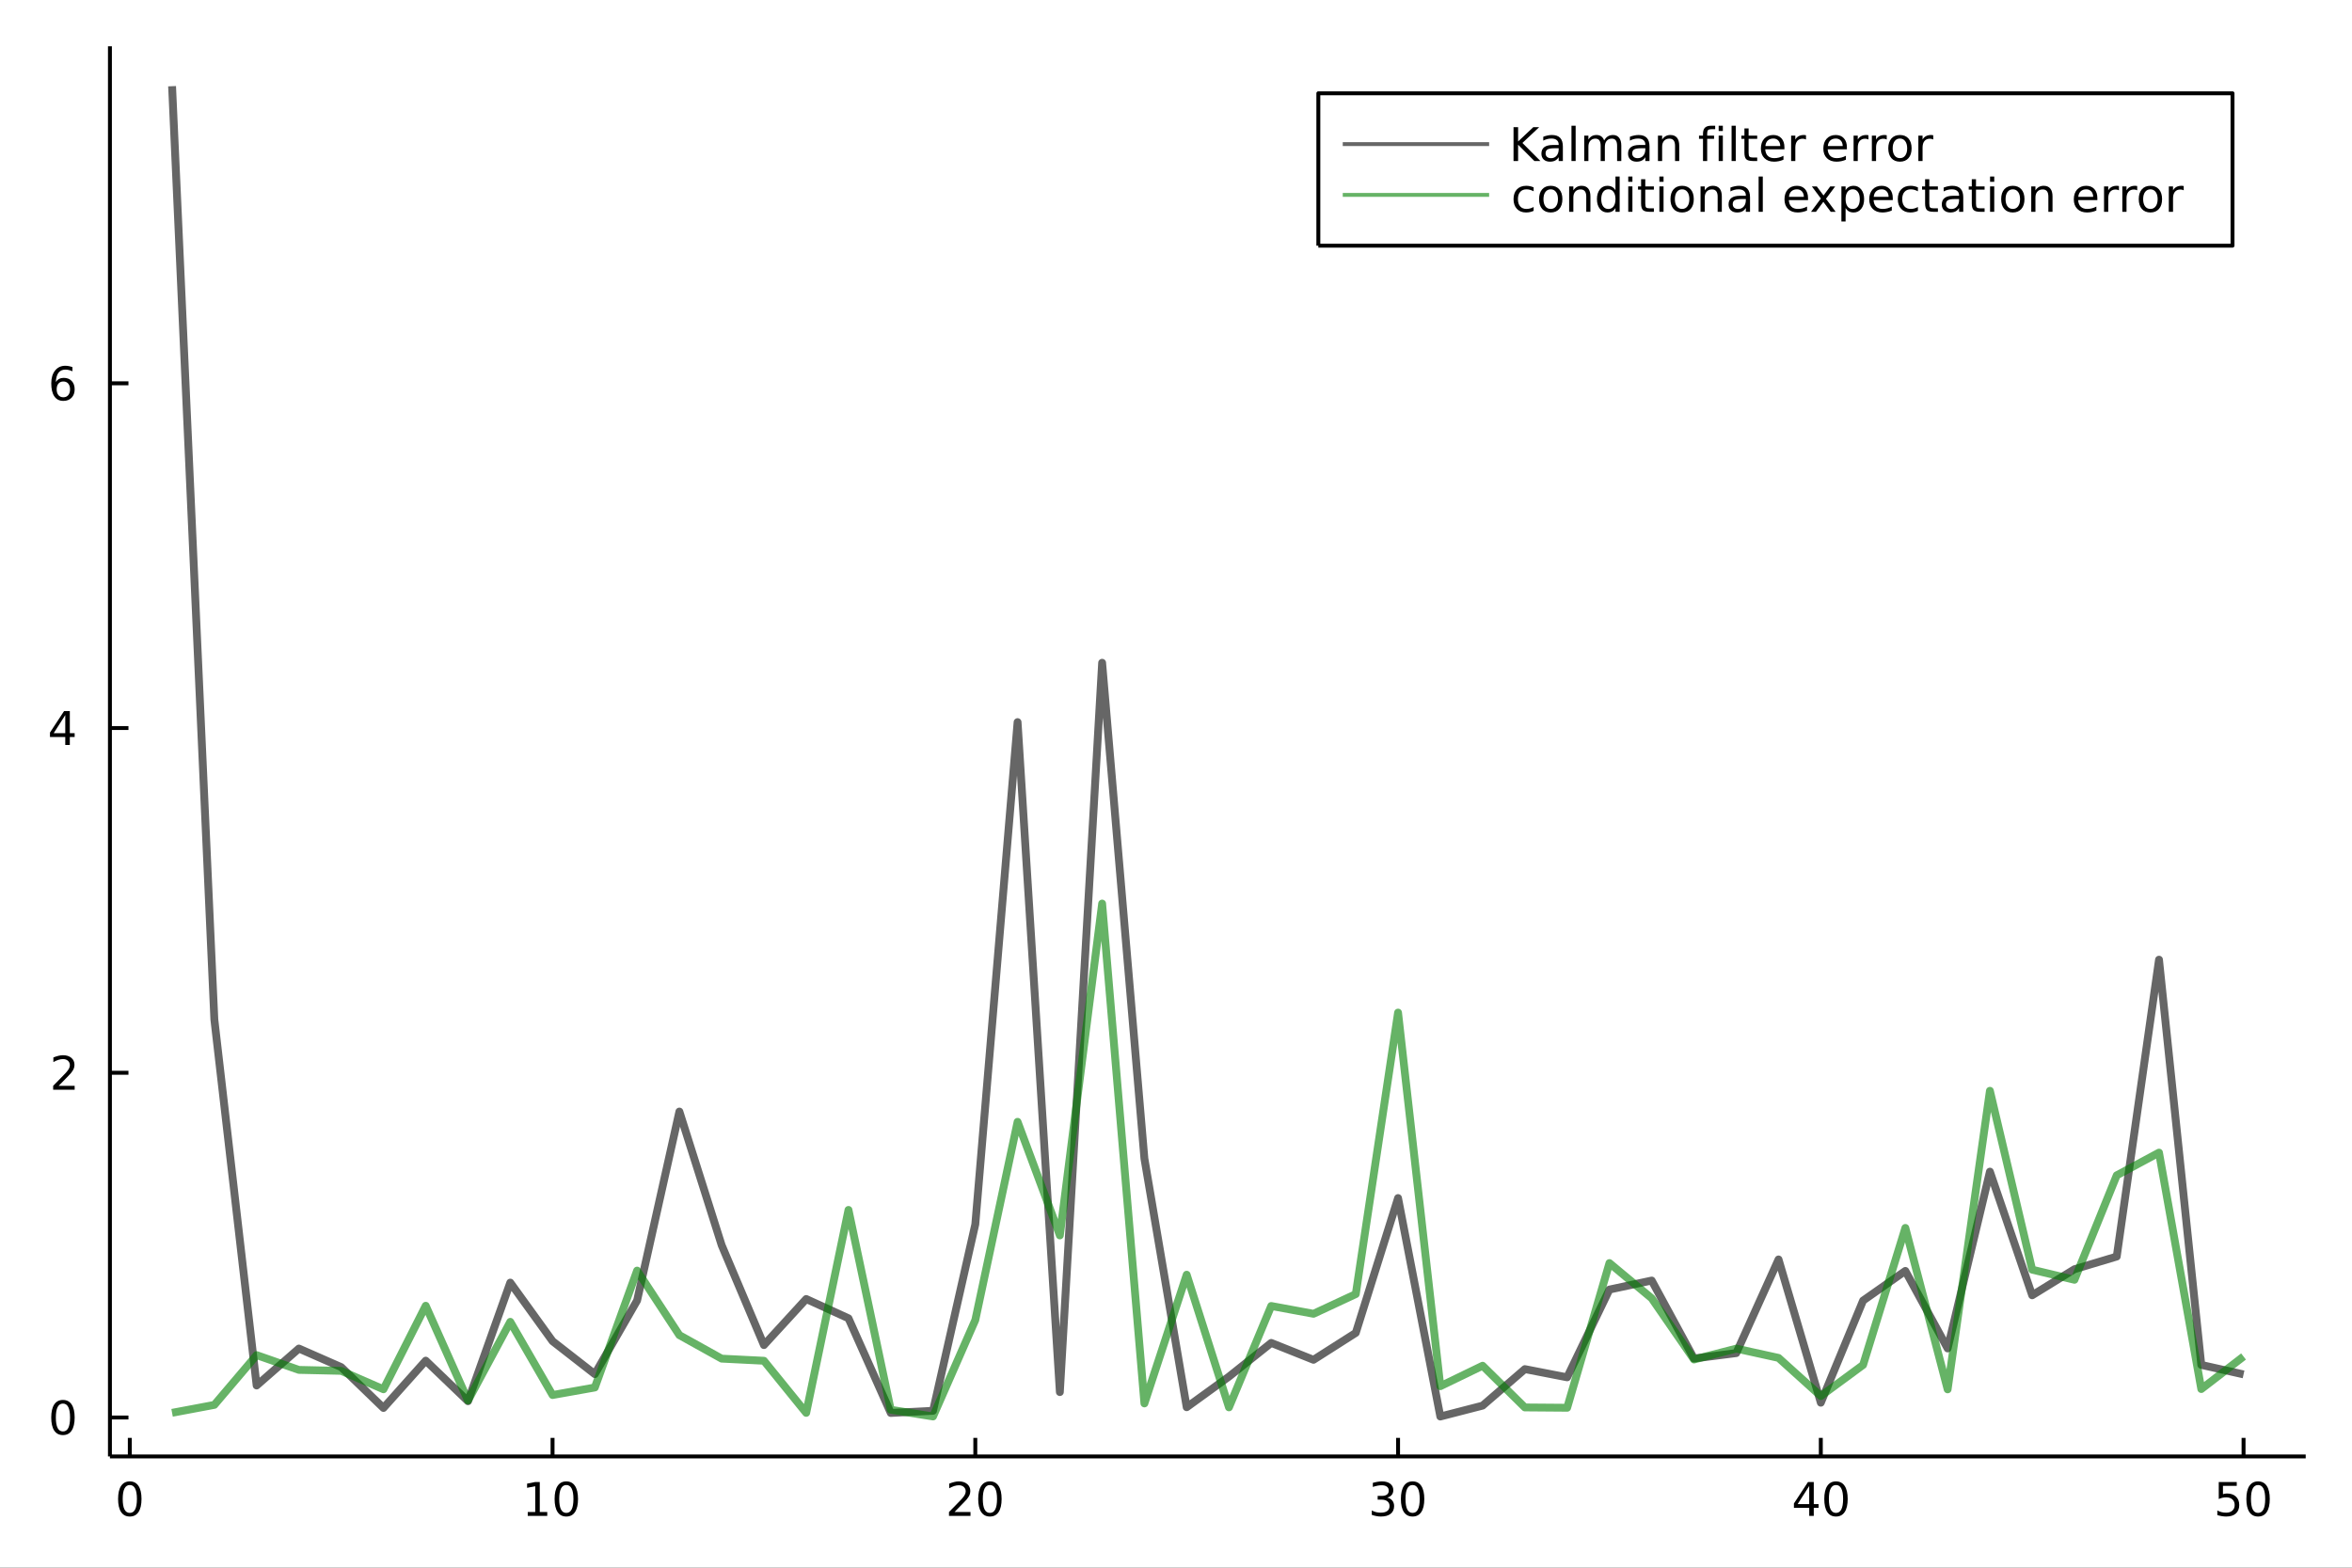<?xml version="1.0" encoding="utf-8"?>
<svg xmlns="http://www.w3.org/2000/svg" xmlns:xlink="http://www.w3.org/1999/xlink" width="600" height="400" viewBox="0 0 2400 1600">
<rect x="0" y="0" width="2400" height="1600" fill="#333333" stroke="none"/>
<defs>
  <clipPath id="clip400">
    <rect x="0" y="0" width="2400" height="1600"/>
  </clipPath>
</defs>
<path clip-path="url(#clip400)" d="
M0 1600 L2400 1600 L2400 0 L0 0  Z
  " fill="#ffffff" fill-rule="evenodd" fill-opacity="1"/>
<defs>
  <clipPath id="clip401">
    <rect x="480" y="0" width="1681" height="1600"/>
  </clipPath>
</defs>
<path clip-path="url(#clip400)" d="
M112.177 1486.45 L2352.76 1486.45 L2352.76 47.244 L112.177 47.244  Z
  " fill="#ffffff" fill-rule="evenodd" fill-opacity="1"/>
<defs>
  <clipPath id="clip402">
    <rect x="112" y="47" width="2242" height="1440"/>
  </clipPath>
</defs>
<polyline clip-path="url(#clip400)" style="stroke:#000000; stroke-linecap:butt; stroke-linejoin:round; stroke-width:4; stroke-opacity:1; fill:none" points="
  112.177,1486.45 2352.76,1486.45 
  "/>
<polyline clip-path="url(#clip400)" style="stroke:#000000; stroke-linecap:butt; stroke-linejoin:round; stroke-width:4; stroke-opacity:1; fill:none" points="
  132.452,1486.45 132.452,1467.55 
  "/>
<polyline clip-path="url(#clip400)" style="stroke:#000000; stroke-linecap:butt; stroke-linejoin:round; stroke-width:4; stroke-opacity:1; fill:none" points="
  563.83,1486.45 563.83,1467.55 
  "/>
<polyline clip-path="url(#clip400)" style="stroke:#000000; stroke-linecap:butt; stroke-linejoin:round; stroke-width:4; stroke-opacity:1; fill:none" points="
  995.208,1486.45 995.208,1467.55 
  "/>
<polyline clip-path="url(#clip400)" style="stroke:#000000; stroke-linecap:butt; stroke-linejoin:round; stroke-width:4; stroke-opacity:1; fill:none" points="
  1426.59,1486.45 1426.59,1467.55 
  "/>
<polyline clip-path="url(#clip400)" style="stroke:#000000; stroke-linecap:butt; stroke-linejoin:round; stroke-width:4; stroke-opacity:1; fill:none" points="
  1857.97,1486.45 1857.97,1467.55 
  "/>
<polyline clip-path="url(#clip400)" style="stroke:#000000; stroke-linecap:butt; stroke-linejoin:round; stroke-width:4; stroke-opacity:1; fill:none" points="
  2289.34,1486.45 2289.34,1467.55 
  "/>
<path clip-path="url(#clip400)" d="M132.452 1515.64 Q128.841 1515.64 127.012 1519.2 Q125.207 1522.75 125.207 1529.87 Q125.207 1536.98 127.012 1540.55 Q128.841 1544.09 132.452 1544.09 Q136.086 1544.09 137.892 1540.55 Q139.72 1536.98 139.72 1529.87 Q139.72 1522.75 137.892 1519.2 Q136.086 1515.64 132.452 1515.64 M132.452 1511.93 Q138.262 1511.93 141.318 1516.54 Q144.396 1521.12 144.396 1529.87 Q144.396 1538.6 141.318 1543.21 Q138.262 1547.79 132.452 1547.79 Q126.642 1547.79 123.563 1543.21 Q120.508 1538.6 120.508 1529.87 Q120.508 1521.12 123.563 1516.54 Q126.642 1511.93 132.452 1511.93 Z" fill="#000000" fill-rule="evenodd" fill-opacity="1" /><path clip-path="url(#clip400)" d="M538.518 1543.18 L546.157 1543.18 L546.157 1516.82 L537.847 1518.49 L537.847 1514.23 L546.11 1512.56 L550.786 1512.56 L550.786 1543.18 L558.425 1543.18 L558.425 1547.12 L538.518 1547.12 L538.518 1543.18 Z" fill="#000000" fill-rule="evenodd" fill-opacity="1" /><path clip-path="url(#clip400)" d="M577.87 1515.64 Q574.258 1515.64 572.43 1519.2 Q570.624 1522.75 570.624 1529.87 Q570.624 1536.98 572.43 1540.55 Q574.258 1544.09 577.87 1544.09 Q581.504 1544.09 583.309 1540.55 Q585.138 1536.98 585.138 1529.87 Q585.138 1522.75 583.309 1519.2 Q581.504 1515.64 577.87 1515.64 M577.87 1511.93 Q583.68 1511.93 586.735 1516.54 Q589.814 1521.12 589.814 1529.87 Q589.814 1538.6 586.735 1543.21 Q583.68 1547.79 577.87 1547.79 Q572.059 1547.79 568.981 1543.21 Q565.925 1538.6 565.925 1529.87 Q565.925 1521.12 568.981 1516.54 Q572.059 1511.93 577.87 1511.93 Z" fill="#000000" fill-rule="evenodd" fill-opacity="1" /><path clip-path="url(#clip400)" d="M973.982 1543.18 L990.301 1543.18 L990.301 1547.12 L968.357 1547.12 L968.357 1543.18 Q971.019 1540.43 975.602 1535.8 Q980.209 1531.15 981.389 1529.81 Q983.634 1527.28 984.514 1525.55 Q985.417 1523.79 985.417 1522.1 Q985.417 1519.34 983.472 1517.61 Q981.551 1515.87 978.449 1515.87 Q976.25 1515.87 973.797 1516.63 Q971.366 1517.4 968.588 1518.95 L968.588 1514.23 Q971.412 1513.09 973.866 1512.51 Q976.32 1511.93 978.357 1511.93 Q983.727 1511.93 986.922 1514.62 Q990.116 1517.31 990.116 1521.8 Q990.116 1523.93 989.306 1525.85 Q988.519 1527.74 986.412 1530.34 Q985.834 1531.01 982.732 1534.23 Q979.63 1537.42 973.982 1543.18 Z" fill="#000000" fill-rule="evenodd" fill-opacity="1" /><path clip-path="url(#clip400)" d="M1010.12 1515.64 Q1006.5 1515.64 1004.68 1519.2 Q1002.87 1522.75 1002.87 1529.87 Q1002.87 1536.98 1004.68 1540.55 Q1006.5 1544.09 1010.12 1544.09 Q1013.75 1544.09 1015.56 1540.55 Q1017.38 1536.98 1017.38 1529.87 Q1017.38 1522.75 1015.56 1519.2 Q1013.75 1515.64 1010.12 1515.64 M1010.12 1511.93 Q1015.93 1511.93 1018.98 1516.54 Q1022.06 1521.12 1022.06 1529.87 Q1022.06 1538.6 1018.98 1543.21 Q1015.93 1547.79 1010.12 1547.79 Q1004.31 1547.79 1001.23 1543.21 Q998.171 1538.6 998.171 1529.87 Q998.171 1521.12 1001.23 1516.54 Q1004.31 1511.93 1010.12 1511.93 Z" fill="#000000" fill-rule="evenodd" fill-opacity="1" /><path clip-path="url(#clip400)" d="M1415.43 1528.49 Q1418.79 1529.2 1420.66 1531.47 Q1422.56 1533.74 1422.56 1537.07 Q1422.56 1542.19 1419.04 1544.99 Q1415.52 1547.79 1409.04 1547.79 Q1406.86 1547.79 1404.55 1547.35 Q1402.26 1546.93 1399.8 1546.08 L1399.8 1541.56 Q1401.75 1542.7 1404.06 1543.28 Q1406.38 1543.86 1408.9 1543.86 Q1413.3 1543.86 1415.59 1542.12 Q1417.91 1540.38 1417.91 1537.07 Q1417.91 1534.02 1415.75 1532.31 Q1413.62 1530.57 1409.8 1530.57 L1405.78 1530.57 L1405.78 1526.73 L1409.99 1526.73 Q1413.44 1526.73 1415.27 1525.36 Q1417.1 1523.97 1417.1 1521.38 Q1417.1 1518.72 1415.2 1517.31 Q1413.32 1515.87 1409.8 1515.87 Q1407.88 1515.87 1405.68 1516.29 Q1403.49 1516.7 1400.85 1517.58 L1400.85 1513.42 Q1403.51 1512.68 1405.82 1512.31 Q1408.16 1511.93 1410.22 1511.93 Q1415.55 1511.93 1418.65 1514.37 Q1421.75 1516.77 1421.75 1520.89 Q1421.75 1523.76 1420.11 1525.75 Q1418.46 1527.72 1415.43 1528.49 Z" fill="#000000" fill-rule="evenodd" fill-opacity="1" /><path clip-path="url(#clip400)" d="M1441.42 1515.64 Q1437.81 1515.64 1435.98 1519.2 Q1434.18 1522.75 1434.18 1529.87 Q1434.18 1536.98 1435.98 1540.55 Q1437.81 1544.09 1441.42 1544.09 Q1445.06 1544.09 1446.86 1540.55 Q1448.69 1536.98 1448.69 1529.87 Q1448.69 1522.75 1446.86 1519.2 Q1445.06 1515.64 1441.42 1515.64 M1441.42 1511.93 Q1447.23 1511.93 1450.29 1516.54 Q1453.37 1521.12 1453.37 1529.87 Q1453.37 1538.6 1450.29 1543.21 Q1447.23 1547.79 1441.42 1547.79 Q1435.61 1547.79 1432.54 1543.21 Q1429.48 1538.6 1429.48 1529.87 Q1429.48 1521.12 1432.54 1516.54 Q1435.61 1511.93 1441.42 1511.93 Z" fill="#000000" fill-rule="evenodd" fill-opacity="1" /><path clip-path="url(#clip400)" d="M1846.14 1516.63 L1834.33 1535.08 L1846.14 1535.08 L1846.14 1516.63 M1844.91 1512.56 L1850.79 1512.56 L1850.79 1535.08 L1855.72 1535.08 L1855.72 1538.97 L1850.79 1538.97 L1850.79 1547.12 L1846.14 1547.12 L1846.14 1538.97 L1830.53 1538.97 L1830.53 1534.46 L1844.91 1512.56 Z" fill="#000000" fill-rule="evenodd" fill-opacity="1" /><path clip-path="url(#clip400)" d="M1873.45 1515.64 Q1869.84 1515.64 1868.01 1519.2 Q1866.21 1522.75 1866.21 1529.87 Q1866.21 1536.98 1868.01 1540.55 Q1869.84 1544.09 1873.45 1544.09 Q1877.09 1544.09 1878.89 1540.55 Q1880.72 1536.98 1880.72 1529.87 Q1880.72 1522.75 1878.89 1519.2 Q1877.09 1515.64 1873.45 1515.64 M1873.45 1511.93 Q1879.26 1511.93 1882.32 1516.54 Q1885.4 1521.12 1885.4 1529.87 Q1885.4 1538.6 1882.32 1543.21 Q1879.26 1547.79 1873.45 1547.79 Q1867.64 1547.79 1864.56 1543.21 Q1861.51 1538.6 1861.51 1529.87 Q1861.51 1521.12 1864.56 1516.54 Q1867.64 1511.93 1873.45 1511.93 Z" fill="#000000" fill-rule="evenodd" fill-opacity="1" /><path clip-path="url(#clip400)" d="M2264.04 1512.56 L2282.4 1512.56 L2282.4 1516.5 L2268.32 1516.5 L2268.32 1524.97 Q2269.34 1524.62 2270.36 1524.46 Q2271.38 1524.27 2272.4 1524.27 Q2278.19 1524.27 2281.57 1527.44 Q2284.95 1530.62 2284.95 1536.03 Q2284.95 1541.61 2281.47 1544.71 Q2278 1547.79 2271.68 1547.79 Q2269.51 1547.79 2267.24 1547.42 Q2264.99 1547.05 2262.58 1546.31 L2262.58 1541.61 Q2264.67 1542.74 2266.89 1543.3 Q2269.11 1543.86 2271.59 1543.86 Q2275.59 1543.86 2277.93 1541.75 Q2280.27 1539.64 2280.27 1536.03 Q2280.27 1532.42 2277.93 1530.31 Q2275.59 1528.21 2271.59 1528.21 Q2269.71 1528.21 2267.84 1528.62 Q2265.99 1529.04 2264.04 1529.92 L2264.04 1512.56 Z" fill="#000000" fill-rule="evenodd" fill-opacity="1" /><path clip-path="url(#clip400)" d="M2304.16 1515.64 Q2300.55 1515.64 2298.72 1519.2 Q2296.91 1522.75 2296.91 1529.87 Q2296.91 1536.98 2298.72 1540.55 Q2300.55 1544.09 2304.16 1544.09 Q2307.79 1544.09 2309.6 1540.55 Q2311.43 1536.98 2311.43 1529.87 Q2311.43 1522.75 2309.6 1519.2 Q2307.79 1515.64 2304.16 1515.64 M2304.16 1511.93 Q2309.97 1511.93 2313.02 1516.54 Q2316.1 1521.12 2316.1 1529.87 Q2316.1 1538.6 2313.02 1543.21 Q2309.97 1547.79 2304.16 1547.79 Q2298.35 1547.79 2295.27 1543.21 Q2292.21 1538.6 2292.21 1529.87 Q2292.21 1521.12 2295.27 1516.54 Q2298.35 1511.93 2304.16 1511.93 Z" fill="#000000" fill-rule="evenodd" fill-opacity="1" /><polyline clip-path="url(#clip400)" style="stroke:#000000; stroke-linecap:butt; stroke-linejoin:round; stroke-width:4; stroke-opacity:1; fill:none" points="
  112.177,1486.45 112.177,47.244 
  "/>
<polyline clip-path="url(#clip400)" style="stroke:#000000; stroke-linecap:butt; stroke-linejoin:round; stroke-width:4; stroke-opacity:1; fill:none" points="
  112.177,1446.71 131.075,1446.71 
  "/>
<polyline clip-path="url(#clip400)" style="stroke:#000000; stroke-linecap:butt; stroke-linejoin:round; stroke-width:4; stroke-opacity:1; fill:none" points="
  112.177,1094.88 131.075,1094.88 
  "/>
<polyline clip-path="url(#clip400)" style="stroke:#000000; stroke-linecap:butt; stroke-linejoin:round; stroke-width:4; stroke-opacity:1; fill:none" points="
  112.177,743.04 131.075,743.04 
  "/>
<polyline clip-path="url(#clip400)" style="stroke:#000000; stroke-linecap:butt; stroke-linejoin:round; stroke-width:4; stroke-opacity:1; fill:none" points="
  112.177,391.205 131.075,391.205 
  "/>
<path clip-path="url(#clip400)" d="M64.233 1432.51 Q60.622 1432.51 58.793 1436.07 Q56.987 1439.62 56.987 1446.74 Q56.987 1453.85 58.793 1457.42 Q60.622 1460.96 64.233 1460.96 Q67.867 1460.96 69.673 1457.42 Q71.501 1453.85 71.501 1446.74 Q71.501 1439.62 69.673 1436.07 Q67.867 1432.51 64.233 1432.51 M64.233 1428.81 Q70.043 1428.81 73.099 1433.41 Q76.177 1437.99 76.177 1446.74 Q76.177 1455.47 73.099 1460.08 Q70.043 1464.66 64.233 1464.66 Q58.423 1464.66 55.344 1460.08 Q52.288 1455.47 52.288 1446.74 Q52.288 1437.99 55.344 1433.41 Q58.423 1428.81 64.233 1428.81 Z" fill="#000000" fill-rule="evenodd" fill-opacity="1" /><path clip-path="url(#clip400)" d="M59.858 1108.22 L76.177 1108.22 L76.177 1112.16 L54.233 1112.16 L54.233 1108.22 Q56.895 1105.47 61.478 1100.84 Q66.085 1096.18 67.265 1094.84 Q69.51 1092.32 70.39 1090.58 Q71.293 1088.82 71.293 1087.13 Q71.293 1084.38 69.349 1082.64 Q67.427 1080.91 64.325 1080.91 Q62.126 1080.91 59.673 1081.67 Q57.242 1082.43 54.464 1083.98 L54.464 1079.26 Q57.288 1078.13 59.742 1077.55 Q62.196 1076.97 64.233 1076.97 Q69.603 1076.97 72.798 1079.66 Q75.992 1082.34 75.992 1086.83 Q75.992 1088.96 75.182 1090.88 Q74.395 1092.78 72.288 1095.37 Q71.71 1096.04 68.608 1099.26 Q65.506 1102.46 59.858 1108.22 Z" fill="#000000" fill-rule="evenodd" fill-opacity="1" /><path clip-path="url(#clip400)" d="M66.594 729.834 L54.788 748.283 L66.594 748.283 L66.594 729.834 M65.367 725.76 L71.247 725.76 L71.247 748.283 L76.177 748.283 L76.177 752.172 L71.247 752.172 L71.247 760.32 L66.594 760.32 L66.594 752.172 L50.992 752.172 L50.992 747.658 L65.367 725.76 Z" fill="#000000" fill-rule="evenodd" fill-opacity="1" /><path clip-path="url(#clip400)" d="M64.65 389.342 Q61.501 389.342 59.65 391.494 Q57.821 393.647 57.821 397.397 Q57.821 401.124 59.65 403.3 Q61.501 405.453 64.65 405.453 Q67.798 405.453 69.626 403.3 Q71.478 401.124 71.478 397.397 Q71.478 393.647 69.626 391.494 Q67.798 389.342 64.65 389.342 M73.932 374.689 L73.932 378.948 Q72.173 378.115 70.367 377.675 Q68.585 377.235 66.825 377.235 Q62.196 377.235 59.742 380.36 Q57.312 383.485 56.964 389.805 Q58.33 387.791 60.39 386.726 Q62.45 385.638 64.927 385.638 Q70.135 385.638 73.145 388.809 Q76.177 391.957 76.177 397.397 Q76.177 402.721 73.029 405.939 Q69.881 409.156 64.65 409.156 Q58.654 409.156 55.483 404.573 Q52.312 399.967 52.312 391.24 Q52.312 383.045 56.2 378.184 Q60.089 373.3 66.64 373.3 Q68.399 373.3 70.182 373.647 Q71.987 373.995 73.932 374.689 Z" fill="#000000" fill-rule="evenodd" fill-opacity="1" /><polyline clip-path="url(#clip402)" style="stroke:#000000; stroke-linecap:butt; stroke-linejoin:round; stroke-width:8; stroke-opacity:0.6; fill:none" points="
  175.59,87.976 218.728,1040.53 261.865,1414.05 305.003,1376.34 348.141,1395.29 391.279,1436.98 434.417,1388.7 477.555,1430.09 520.692,1309.04 563.83,1368.81 
  606.968,1402.44 650.106,1327.3 693.244,1134.46 736.382,1270.87 779.519,1372.82 822.657,1325.77 865.795,1345.48 908.933,1442.09 952.071,1439.88 995.208,1249.52 
  1038.35,736.992 1081.48,1420.77 1124.62,676.41 1167.76,1182.43 1210.9,1436.24 1254.04,1404.98 1297.17,1370.59 1340.31,1387.83 1383.45,1360.35 1426.59,1222.75 
  1469.72,1445.72 1512.86,1434.6 1556,1397.33 1599.14,1405.71 1642.28,1316.14 1685.41,1306.94 1728.55,1386.5 1771.69,1381 1814.83,1285.41 1857.97,1431.63 
  1901.1,1327.39 1944.24,1297.11 1987.38,1376.22 2030.52,1195.79 2073.65,1321.99 2116.79,1295.39 2159.93,1282.44 2203.07,979.448 2246.21,1393.03 2289.34,1402.73 
  
  "/>
<polyline clip-path="url(#clip402)" style="stroke:#008000; stroke-linecap:butt; stroke-linejoin:round; stroke-width:8; stroke-opacity:0.6; fill:none" points="
  175.59,1441.94 218.728,1433.83 261.865,1383.04 305.003,1398.13 348.141,1399.11 391.279,1417.91 434.417,1332.67 477.555,1429.4 520.692,1349.07 563.83,1423.78 
  606.968,1416.1 650.106,1296.78 693.244,1362.66 736.382,1386.65 779.519,1388.81 822.657,1442 865.795,1234.86 908.933,1438.81 952.071,1445.66 995.208,1347.24 
  1038.35,1144.94 1081.48,1260.88 1124.62,922.19 1167.76,1432.35 1210.9,1300.98 1254.04,1436.37 1297.17,1332.91 1340.31,1340.86 1383.45,1320.76 1426.59,1033.46 
  1469.72,1414.77 1512.86,1393.89 1556,1436.44 1599.14,1436.78 1642.28,1289.1 1685.41,1325.04 1728.55,1387.53 1771.69,1376.4 1814.83,1385.88 1857.97,1424.81 
  1901.1,1393.07 1944.24,1253.23 1987.38,1418 2030.52,1113.27 2073.65,1295.84 2116.79,1306.16 2159.93,1199.55 2203.07,1176.38 2246.21,1417.68 2289.34,1384.45 
  
  "/>
<path clip-path="url(#clip400)" d="
M1345.25 250.738 L2278.07 250.738 L2278.07 95.218 L1345.25 95.218  Z
  " fill="#ffffff" fill-rule="evenodd" fill-opacity="1"/>
<polyline clip-path="url(#clip400)" style="stroke:#000000; stroke-linecap:butt; stroke-linejoin:round; stroke-width:4; stroke-opacity:1; fill:none" points="
  1345.25,250.738 2278.07,250.738 2278.07,95.218 1345.25,95.218 1345.25,250.738 
  "/>
<polyline clip-path="url(#clip400)" style="stroke:#000000; stroke-linecap:butt; stroke-linejoin:round; stroke-width:4; stroke-opacity:0.6; fill:none" points="
  1370.15,147.058 1519.52,147.058 
  "/>
<path clip-path="url(#clip400)" d="M1544.42 129.778 L1549.09 129.778 L1549.09 144.384 L1564.6 129.778 L1570.62 129.778 L1553.47 145.889 L1571.85 164.338 L1565.69 164.338 L1549.09 147.694 L1549.09 164.338 L1544.42 164.338 L1544.42 129.778 Z" fill="#000000" fill-rule="evenodd" fill-opacity="1" /><path clip-path="url(#clip400)" d="M1586.27 151.305 Q1581.11 151.305 1579.12 152.486 Q1577.13 153.666 1577.13 156.514 Q1577.13 158.782 1578.61 160.125 Q1580.11 161.444 1582.68 161.444 Q1586.22 161.444 1588.35 158.944 Q1590.5 156.421 1590.5 152.254 L1590.5 151.305 L1586.27 151.305 M1594.76 149.546 L1594.76 164.338 L1590.5 164.338 L1590.5 160.402 Q1589.05 162.763 1586.87 163.898 Q1584.69 165.009 1581.55 165.009 Q1577.57 165.009 1575.2 162.787 Q1572.87 160.541 1572.87 156.791 Q1572.87 152.416 1575.78 150.194 Q1578.72 147.972 1584.53 147.972 L1590.5 147.972 L1590.5 147.555 Q1590.5 144.615 1588.56 143.018 Q1586.64 141.398 1583.14 141.398 Q1580.92 141.398 1578.82 141.93 Q1576.71 142.463 1574.76 143.527 L1574.76 139.592 Q1577.1 138.69 1579.3 138.25 Q1581.5 137.787 1583.58 137.787 Q1589.21 137.787 1591.99 140.703 Q1594.76 143.62 1594.76 149.546 Z" fill="#000000" fill-rule="evenodd" fill-opacity="1" /><path clip-path="url(#clip400)" d="M1603.54 128.319 L1607.8 128.319 L1607.8 164.338 L1603.54 164.338 L1603.54 128.319 Z" fill="#000000" fill-rule="evenodd" fill-opacity="1" /><path clip-path="url(#clip400)" d="M1636.89 143.389 Q1638.49 140.518 1640.71 139.153 Q1642.94 137.787 1645.94 137.787 Q1650 137.787 1652.19 140.634 Q1654.39 143.458 1654.39 148.689 L1654.39 164.338 L1650.11 164.338 L1650.11 148.828 Q1650.11 145.102 1648.79 143.296 Q1647.47 141.49 1644.76 141.49 Q1641.45 141.49 1639.53 143.69 Q1637.61 145.889 1637.61 149.685 L1637.61 164.338 L1633.33 164.338 L1633.33 148.828 Q1633.33 145.078 1632.01 143.296 Q1630.69 141.49 1627.94 141.49 Q1624.67 141.49 1622.75 143.713 Q1620.83 145.912 1620.83 149.685 L1620.83 164.338 L1616.55 164.338 L1616.55 138.412 L1620.83 138.412 L1620.83 142.44 Q1622.29 140.055 1624.32 138.921 Q1626.36 137.787 1629.16 137.787 Q1631.99 137.787 1633.95 139.222 Q1635.94 140.657 1636.89 143.389 Z" fill="#000000" fill-rule="evenodd" fill-opacity="1" /><path clip-path="url(#clip400)" d="M1674.67 151.305 Q1669.51 151.305 1667.52 152.486 Q1665.53 153.666 1665.53 156.514 Q1665.53 158.782 1667.01 160.125 Q1668.51 161.444 1671.08 161.444 Q1674.62 161.444 1676.75 158.944 Q1678.91 156.421 1678.91 152.254 L1678.91 151.305 L1674.67 151.305 M1683.17 149.546 L1683.17 164.338 L1678.91 164.338 L1678.91 160.402 Q1677.45 162.763 1675.27 163.898 Q1673.1 165.009 1669.95 165.009 Q1665.97 165.009 1663.61 162.787 Q1661.27 160.541 1661.27 156.791 Q1661.27 152.416 1664.19 150.194 Q1667.12 147.972 1672.94 147.972 L1678.91 147.972 L1678.91 147.555 Q1678.91 144.615 1676.96 143.018 Q1675.04 141.398 1671.55 141.398 Q1669.32 141.398 1667.22 141.93 Q1665.11 142.463 1663.17 143.527 L1663.17 139.592 Q1665.5 138.69 1667.7 138.25 Q1669.9 137.787 1671.99 137.787 Q1677.61 137.787 1680.39 140.703 Q1683.17 143.62 1683.17 149.546 Z" fill="#000000" fill-rule="evenodd" fill-opacity="1" /><path clip-path="url(#clip400)" d="M1713.49 148.689 L1713.49 164.338 L1709.23 164.338 L1709.23 148.828 Q1709.23 145.148 1707.8 143.319 Q1706.36 141.49 1703.49 141.49 Q1700.04 141.49 1698.05 143.69 Q1696.06 145.889 1696.06 149.685 L1696.06 164.338 L1691.78 164.338 L1691.78 138.412 L1696.06 138.412 L1696.06 142.44 Q1697.59 140.102 1699.65 138.944 Q1701.73 137.787 1704.44 137.787 Q1708.91 137.787 1711.2 140.565 Q1713.49 143.319 1713.49 148.689 Z" fill="#000000" fill-rule="evenodd" fill-opacity="1" /><path clip-path="url(#clip400)" d="M1750.18 128.319 L1750.18 131.861 L1746.11 131.861 Q1743.81 131.861 1742.91 132.787 Q1742.03 133.713 1742.03 136.12 L1742.03 138.412 L1749.05 138.412 L1749.05 141.722 L1742.03 141.722 L1742.03 164.338 L1737.75 164.338 L1737.75 141.722 L1733.68 141.722 L1733.68 138.412 L1737.75 138.412 L1737.75 136.606 Q1737.75 132.278 1739.76 130.31 Q1741.78 128.319 1746.15 128.319 L1750.18 128.319 Z" fill="#000000" fill-rule="evenodd" fill-opacity="1" /><path clip-path="url(#clip400)" d="M1753.74 138.412 L1758 138.412 L1758 164.338 L1753.74 164.338 L1753.74 138.412 M1753.74 128.319 L1758 128.319 L1758 133.713 L1753.74 133.713 L1753.74 128.319 Z" fill="#000000" fill-rule="evenodd" fill-opacity="1" /><path clip-path="url(#clip400)" d="M1766.92 128.319 L1771.18 128.319 L1771.18 164.338 L1766.92 164.338 L1766.92 128.319 Z" fill="#000000" fill-rule="evenodd" fill-opacity="1" /><path clip-path="url(#clip400)" d="M1784.3 131.051 L1784.3 138.412 L1793.07 138.412 L1793.07 141.722 L1784.3 141.722 L1784.3 155.796 Q1784.3 158.967 1785.16 159.87 Q1786.04 160.773 1788.7 160.773 L1793.07 160.773 L1793.07 164.338 L1788.7 164.338 Q1783.77 164.338 1781.89 162.509 Q1780.02 160.657 1780.02 155.796 L1780.02 141.722 L1776.89 141.722 L1776.89 138.412 L1780.02 138.412 L1780.02 131.051 L1784.3 131.051 Z" fill="#000000" fill-rule="evenodd" fill-opacity="1" /><path clip-path="url(#clip400)" d="M1820.85 150.31 L1820.85 152.393 L1801.27 152.393 Q1801.55 156.791 1803.91 159.106 Q1806.29 161.398 1810.53 161.398 Q1812.98 161.398 1815.27 160.796 Q1817.59 160.194 1819.86 158.99 L1819.86 163.018 Q1817.56 163.99 1815.16 164.5 Q1812.75 165.009 1810.27 165.009 Q1804.07 165.009 1800.43 161.398 Q1796.82 157.787 1796.82 151.629 Q1796.82 145.264 1800.25 141.537 Q1803.7 137.787 1809.53 137.787 Q1814.76 137.787 1817.8 141.166 Q1820.85 144.523 1820.85 150.31 M1816.59 149.06 Q1816.55 145.565 1814.62 143.481 Q1812.73 141.398 1809.58 141.398 Q1806.01 141.398 1803.86 143.412 Q1801.73 145.426 1801.41 149.083 L1816.59 149.06 Z" fill="#000000" fill-rule="evenodd" fill-opacity="1" /><path clip-path="url(#clip400)" d="M1842.86 142.393 Q1842.15 141.977 1841.29 141.791 Q1840.46 141.583 1839.44 141.583 Q1835.83 141.583 1833.88 143.944 Q1831.96 146.282 1831.96 150.68 L1831.96 164.338 L1827.68 164.338 L1827.68 138.412 L1831.96 138.412 L1831.96 142.44 Q1833.3 140.078 1835.46 138.944 Q1837.61 137.787 1840.69 137.787 Q1841.13 137.787 1841.66 137.856 Q1842.19 137.903 1842.84 138.018 L1842.86 142.393 Z" fill="#000000" fill-rule="evenodd" fill-opacity="1" /><path clip-path="url(#clip400)" d="M1884.58 150.31 L1884.58 152.393 L1864.99 152.393 Q1865.27 156.791 1867.63 159.106 Q1870.02 161.398 1874.25 161.398 Q1876.71 161.398 1879 160.796 Q1881.31 160.194 1883.58 158.99 L1883.58 163.018 Q1881.29 163.99 1878.88 164.5 Q1876.48 165.009 1874 165.009 Q1867.8 165.009 1864.16 161.398 Q1860.55 157.787 1860.55 151.629 Q1860.55 145.264 1863.98 141.537 Q1867.42 137.787 1873.26 137.787 Q1878.49 137.787 1881.52 141.166 Q1884.58 144.523 1884.58 150.31 M1880.32 149.06 Q1880.27 145.565 1878.35 143.481 Q1876.45 141.398 1873.3 141.398 Q1869.74 141.398 1867.59 143.412 Q1865.46 145.426 1865.13 149.083 L1880.32 149.06 Z" fill="#000000" fill-rule="evenodd" fill-opacity="1" /><path clip-path="url(#clip400)" d="M1906.59 142.393 Q1905.87 141.977 1905.02 141.791 Q1904.18 141.583 1903.17 141.583 Q1899.55 141.583 1897.61 143.944 Q1895.69 146.282 1895.69 150.68 L1895.69 164.338 L1891.41 164.338 L1891.41 138.412 L1895.69 138.412 L1895.69 142.44 Q1897.03 140.078 1899.18 138.944 Q1901.34 137.787 1904.42 137.787 Q1904.86 137.787 1905.39 137.856 Q1905.92 137.903 1906.57 138.018 L1906.59 142.393 Z" fill="#000000" fill-rule="evenodd" fill-opacity="1" /><path clip-path="url(#clip400)" d="M1925.25 142.393 Q1924.53 141.977 1923.67 141.791 Q1922.84 141.583 1921.82 141.583 Q1918.21 141.583 1916.27 143.944 Q1914.35 146.282 1914.35 150.68 L1914.35 164.338 L1910.06 164.338 L1910.06 138.412 L1914.35 138.412 L1914.35 142.44 Q1915.69 140.078 1917.84 138.944 Q1919.99 137.787 1923.07 137.787 Q1923.51 137.787 1924.04 137.856 Q1924.58 137.903 1925.23 138.018 L1925.25 142.393 Z" fill="#000000" fill-rule="evenodd" fill-opacity="1" /><path clip-path="url(#clip400)" d="M1938.72 141.398 Q1935.29 141.398 1933.3 144.083 Q1931.31 146.745 1931.31 151.398 Q1931.31 156.051 1933.28 158.736 Q1935.27 161.398 1938.72 161.398 Q1942.12 161.398 1944.11 158.713 Q1946.1 156.027 1946.1 151.398 Q1946.1 146.791 1944.11 144.106 Q1942.12 141.398 1938.72 141.398 M1938.72 137.787 Q1944.28 137.787 1947.45 141.398 Q1950.62 145.009 1950.62 151.398 Q1950.62 157.764 1947.45 161.398 Q1944.28 165.009 1938.72 165.009 Q1933.14 165.009 1929.97 161.398 Q1926.82 157.764 1926.82 151.398 Q1926.82 145.009 1929.97 141.398 Q1933.14 137.787 1938.72 137.787 Z" fill="#000000" fill-rule="evenodd" fill-opacity="1" /><path clip-path="url(#clip400)" d="M1972.7 142.393 Q1971.98 141.977 1971.13 141.791 Q1970.29 141.583 1969.28 141.583 Q1965.66 141.583 1963.72 143.944 Q1961.8 146.282 1961.8 150.68 L1961.8 164.338 L1957.52 164.338 L1957.52 138.412 L1961.8 138.412 L1961.8 142.44 Q1963.14 140.078 1965.29 138.944 Q1967.45 137.787 1970.53 137.787 Q1970.97 137.787 1971.5 137.856 Q1972.03 137.903 1972.68 138.018 L1972.7 142.393 Z" fill="#000000" fill-rule="evenodd" fill-opacity="1" /><polyline clip-path="url(#clip400)" style="stroke:#008000; stroke-linecap:butt; stroke-linejoin:round; stroke-width:4; stroke-opacity:0.6; fill:none" points="
  1370.15,198.898 1519.52,198.898 
  "/>
<path clip-path="url(#clip400)" d="M1564.93 191.247 L1564.93 195.229 Q1563.12 194.233 1561.29 193.747 Q1559.49 193.238 1557.63 193.238 Q1553.49 193.238 1551.2 195.877 Q1548.91 198.492 1548.91 203.238 Q1548.91 207.983 1551.2 210.622 Q1553.49 213.238 1557.63 213.238 Q1559.49 213.238 1561.29 212.752 Q1563.12 212.242 1564.93 211.247 L1564.93 215.182 Q1563.14 216.016 1561.22 216.432 Q1559.32 216.849 1557.17 216.849 Q1551.32 216.849 1547.87 213.168 Q1544.42 209.488 1544.42 203.238 Q1544.42 196.895 1547.89 193.261 Q1551.38 189.627 1557.45 189.627 Q1559.42 189.627 1561.29 190.043 Q1563.17 190.437 1564.93 191.247 Z" fill="#000000" fill-rule="evenodd" fill-opacity="1" /><path clip-path="url(#clip400)" d="M1582.38 193.238 Q1578.95 193.238 1576.96 195.923 Q1574.97 198.585 1574.97 203.238 Q1574.97 207.891 1576.94 210.576 Q1578.93 213.238 1582.38 213.238 Q1585.78 213.238 1587.77 210.553 Q1589.76 207.867 1589.76 203.238 Q1589.76 198.631 1587.77 195.946 Q1585.78 193.238 1582.38 193.238 M1582.38 189.627 Q1587.94 189.627 1591.11 193.238 Q1594.28 196.849 1594.28 203.238 Q1594.28 209.604 1591.11 213.238 Q1587.94 216.849 1582.38 216.849 Q1576.8 216.849 1573.63 213.238 Q1570.48 209.604 1570.48 203.238 Q1570.48 196.849 1573.63 193.238 Q1576.8 189.627 1582.38 189.627 Z" fill="#000000" fill-rule="evenodd" fill-opacity="1" /><path clip-path="url(#clip400)" d="M1622.89 200.529 L1622.89 216.178 L1618.63 216.178 L1618.63 200.668 Q1618.63 196.988 1617.19 195.159 Q1615.76 193.33 1612.89 193.33 Q1609.44 193.33 1607.45 195.53 Q1605.46 197.729 1605.46 201.525 L1605.46 216.178 L1601.18 216.178 L1601.18 190.252 L1605.46 190.252 L1605.46 194.28 Q1606.99 191.942 1609.05 190.784 Q1611.13 189.627 1613.84 189.627 Q1618.31 189.627 1620.6 192.405 Q1622.89 195.159 1622.89 200.529 Z" fill="#000000" fill-rule="evenodd" fill-opacity="1" /><path clip-path="url(#clip400)" d="M1648.44 194.187 L1648.44 180.159 L1652.7 180.159 L1652.7 216.178 L1648.44 216.178 L1648.44 212.289 Q1647.1 214.603 1645.04 215.738 Q1643 216.849 1640.13 216.849 Q1635.44 216.849 1632.47 213.099 Q1629.53 209.349 1629.53 203.238 Q1629.53 197.127 1632.47 193.377 Q1635.44 189.627 1640.13 189.627 Q1643 189.627 1645.04 190.761 Q1647.1 191.872 1648.44 194.187 M1633.93 203.238 Q1633.93 207.937 1635.85 210.622 Q1637.8 213.284 1641.18 213.284 Q1644.56 213.284 1646.5 210.622 Q1648.44 207.937 1648.44 203.238 Q1648.44 198.539 1646.5 195.877 Q1644.56 193.192 1641.18 193.192 Q1637.8 193.192 1635.85 195.877 Q1633.93 198.539 1633.93 203.238 Z" fill="#000000" fill-rule="evenodd" fill-opacity="1" /><path clip-path="url(#clip400)" d="M1661.48 190.252 L1665.74 190.252 L1665.74 216.178 L1661.48 216.178 L1661.48 190.252 M1661.48 180.159 L1665.74 180.159 L1665.74 185.553 L1661.48 185.553 L1661.48 180.159 Z" fill="#000000" fill-rule="evenodd" fill-opacity="1" /><path clip-path="url(#clip400)" d="M1678.86 182.891 L1678.86 190.252 L1687.63 190.252 L1687.63 193.562 L1678.86 193.562 L1678.86 207.636 Q1678.86 210.807 1679.72 211.71 Q1680.6 212.613 1683.26 212.613 L1687.63 212.613 L1687.63 216.178 L1683.26 216.178 Q1678.33 216.178 1676.45 214.349 Q1674.58 212.497 1674.58 207.636 L1674.58 193.562 L1671.45 193.562 L1671.45 190.252 L1674.58 190.252 L1674.58 182.891 L1678.86 182.891 Z" fill="#000000" fill-rule="evenodd" fill-opacity="1" /><path clip-path="url(#clip400)" d="M1693.24 190.252 L1697.5 190.252 L1697.5 216.178 L1693.24 216.178 L1693.24 190.252 M1693.24 180.159 L1697.5 180.159 L1697.5 185.553 L1693.24 185.553 L1693.24 180.159 Z" fill="#000000" fill-rule="evenodd" fill-opacity="1" /><path clip-path="url(#clip400)" d="M1716.45 193.238 Q1713.03 193.238 1711.04 195.923 Q1709.05 198.585 1709.05 203.238 Q1709.05 207.891 1711.01 210.576 Q1713 213.238 1716.45 213.238 Q1719.86 213.238 1721.85 210.553 Q1723.84 207.867 1723.84 203.238 Q1723.84 198.631 1721.85 195.946 Q1719.86 193.238 1716.45 193.238 M1716.45 189.627 Q1722.01 189.627 1725.18 193.238 Q1728.35 196.849 1728.35 203.238 Q1728.35 209.604 1725.18 213.238 Q1722.01 216.849 1716.45 216.849 Q1710.87 216.849 1707.7 213.238 Q1704.56 209.604 1704.56 203.238 Q1704.56 196.849 1707.7 193.238 Q1710.87 189.627 1716.45 189.627 Z" fill="#000000" fill-rule="evenodd" fill-opacity="1" /><path clip-path="url(#clip400)" d="M1756.96 200.529 L1756.96 216.178 L1752.7 216.178 L1752.7 200.668 Q1752.7 196.988 1751.27 195.159 Q1749.83 193.33 1746.96 193.33 Q1743.51 193.33 1741.52 195.53 Q1739.53 197.729 1739.53 201.525 L1739.53 216.178 L1735.25 216.178 L1735.25 190.252 L1739.53 190.252 L1739.53 194.28 Q1741.06 191.942 1743.12 190.784 Q1745.2 189.627 1747.91 189.627 Q1752.38 189.627 1754.67 192.405 Q1756.96 195.159 1756.96 200.529 Z" fill="#000000" fill-rule="evenodd" fill-opacity="1" /><path clip-path="url(#clip400)" d="M1777.24 203.145 Q1772.08 203.145 1770.09 204.326 Q1768.1 205.506 1768.1 208.354 Q1768.1 210.622 1769.58 211.965 Q1771.08 213.284 1773.65 213.284 Q1777.19 213.284 1779.32 210.784 Q1781.48 208.261 1781.48 204.094 L1781.48 203.145 L1777.24 203.145 M1785.74 201.386 L1785.74 216.178 L1781.48 216.178 L1781.48 212.242 Q1780.02 214.603 1777.84 215.738 Q1775.67 216.849 1772.52 216.849 Q1768.54 216.849 1766.18 214.627 Q1763.84 212.381 1763.84 208.631 Q1763.84 204.256 1766.75 202.034 Q1769.69 199.812 1775.5 199.812 L1781.48 199.812 L1781.48 199.395 Q1781.48 196.455 1779.53 194.858 Q1777.61 193.238 1774.12 193.238 Q1771.89 193.238 1769.79 193.77 Q1767.68 194.303 1765.74 195.367 L1765.74 191.432 Q1768.07 190.53 1770.27 190.09 Q1772.47 189.627 1774.55 189.627 Q1780.18 189.627 1782.96 192.543 Q1785.74 195.46 1785.74 201.386 Z" fill="#000000" fill-rule="evenodd" fill-opacity="1" /><path clip-path="url(#clip400)" d="M1794.51 180.159 L1798.77 180.159 L1798.77 216.178 L1794.51 216.178 L1794.51 180.159 Z" fill="#000000" fill-rule="evenodd" fill-opacity="1" /><path clip-path="url(#clip400)" d="M1844.92 202.15 L1844.92 204.233 L1825.34 204.233 Q1825.62 208.631 1827.98 210.946 Q1830.36 213.238 1834.6 213.238 Q1837.05 213.238 1839.35 212.636 Q1841.66 212.034 1843.93 210.83 L1843.93 214.858 Q1841.64 215.83 1839.23 216.34 Q1836.82 216.849 1834.35 216.849 Q1828.14 216.849 1824.51 213.238 Q1820.9 209.627 1820.9 203.469 Q1820.9 197.104 1824.32 193.377 Q1827.77 189.627 1833.61 189.627 Q1838.84 189.627 1841.87 193.006 Q1844.92 196.363 1844.92 202.15 M1840.67 200.9 Q1840.62 197.405 1838.7 195.321 Q1836.8 193.238 1833.65 193.238 Q1830.09 193.238 1827.93 195.252 Q1825.8 197.266 1825.48 200.923 L1840.67 200.9 Z" fill="#000000" fill-rule="evenodd" fill-opacity="1" /><path clip-path="url(#clip400)" d="M1872.63 190.252 L1863.26 202.867 L1873.12 216.178 L1868.1 216.178 L1860.55 205.992 L1853 216.178 L1847.98 216.178 L1858.05 202.613 L1848.84 190.252 L1853.86 190.252 L1860.73 199.488 L1867.61 190.252 L1872.63 190.252 Z" fill="#000000" fill-rule="evenodd" fill-opacity="1" /><path clip-path="url(#clip400)" d="M1883.26 212.289 L1883.26 226.039 L1878.98 226.039 L1878.98 190.252 L1883.26 190.252 L1883.26 194.187 Q1884.6 191.872 1886.64 190.761 Q1888.7 189.627 1891.55 189.627 Q1896.27 189.627 1899.21 193.377 Q1902.17 197.127 1902.17 203.238 Q1902.17 209.349 1899.21 213.099 Q1896.27 216.849 1891.55 216.849 Q1888.7 216.849 1886.64 215.738 Q1884.6 214.603 1883.26 212.289 M1897.75 203.238 Q1897.75 198.539 1895.8 195.877 Q1893.88 193.192 1890.5 193.192 Q1887.12 193.192 1885.18 195.877 Q1883.26 198.539 1883.26 203.238 Q1883.26 207.937 1885.18 210.622 Q1887.12 213.284 1890.5 213.284 Q1893.88 213.284 1895.8 210.622 Q1897.75 207.937 1897.75 203.238 Z" fill="#000000" fill-rule="evenodd" fill-opacity="1" /><path clip-path="url(#clip400)" d="M1931.41 202.15 L1931.41 204.233 L1911.82 204.233 Q1912.1 208.631 1914.46 210.946 Q1916.85 213.238 1921.08 213.238 Q1923.54 213.238 1925.83 212.636 Q1928.14 212.034 1930.41 210.83 L1930.41 214.858 Q1928.12 215.83 1925.71 216.34 Q1923.3 216.849 1920.83 216.849 Q1914.62 216.849 1910.99 213.238 Q1907.38 209.627 1907.38 203.469 Q1907.38 197.104 1910.8 193.377 Q1914.25 189.627 1920.09 189.627 Q1925.32 189.627 1928.35 193.006 Q1931.41 196.363 1931.41 202.15 M1927.15 200.9 Q1927.1 197.405 1925.18 195.321 Q1923.28 193.238 1920.13 193.238 Q1916.57 193.238 1914.42 195.252 Q1912.29 197.266 1911.96 200.923 L1927.15 200.9 Z" fill="#000000" fill-rule="evenodd" fill-opacity="1" /><path clip-path="url(#clip400)" d="M1957.05 191.247 L1957.05 195.229 Q1955.25 194.233 1953.42 193.747 Q1951.61 193.238 1949.76 193.238 Q1945.62 193.238 1943.33 195.877 Q1941.04 198.492 1941.04 203.238 Q1941.04 207.983 1943.33 210.622 Q1945.62 213.238 1949.76 213.238 Q1951.61 213.238 1953.42 212.752 Q1955.25 212.242 1957.05 211.247 L1957.05 215.182 Q1955.27 216.016 1953.35 216.432 Q1951.45 216.849 1949.3 216.849 Q1943.44 216.849 1939.99 213.168 Q1936.54 209.488 1936.54 203.238 Q1936.54 196.895 1940.02 193.261 Q1943.51 189.627 1949.58 189.627 Q1951.54 189.627 1953.42 190.043 Q1955.29 190.437 1957.05 191.247 Z" fill="#000000" fill-rule="evenodd" fill-opacity="1" /><path clip-path="url(#clip400)" d="M1968.67 182.891 L1968.67 190.252 L1977.45 190.252 L1977.45 193.562 L1968.67 193.562 L1968.67 207.636 Q1968.67 210.807 1969.53 211.71 Q1970.41 212.613 1973.07 212.613 L1977.45 212.613 L1977.45 216.178 L1973.07 216.178 Q1968.14 216.178 1966.27 214.349 Q1964.39 212.497 1964.39 207.636 L1964.39 193.562 L1961.27 193.562 L1961.27 190.252 L1964.39 190.252 L1964.39 182.891 L1968.67 182.891 Z" fill="#000000" fill-rule="evenodd" fill-opacity="1" /><path clip-path="url(#clip400)" d="M1994.83 203.145 Q1989.67 203.145 1987.68 204.326 Q1985.69 205.506 1985.69 208.354 Q1985.69 210.622 1987.17 211.965 Q1988.67 213.284 1991.24 213.284 Q1994.79 213.284 1996.91 210.784 Q1999.07 208.261 1999.07 204.094 L1999.07 203.145 L1994.83 203.145 M2003.33 201.386 L2003.33 216.178 L1999.07 216.178 L1999.07 212.242 Q1997.61 214.603 1995.43 215.738 Q1993.26 216.849 1990.11 216.849 Q1986.13 216.849 1983.77 214.627 Q1981.43 212.381 1981.43 208.631 Q1981.43 204.256 1984.35 202.034 Q1987.29 199.812 1993.1 199.812 L1999.07 199.812 L1999.07 199.395 Q1999.07 196.455 1997.12 194.858 Q1995.2 193.238 1991.71 193.238 Q1989.48 193.238 1987.38 193.77 Q1985.27 194.303 1983.33 195.367 L1983.33 191.432 Q1985.66 190.53 1987.86 190.09 Q1990.06 189.627 1992.15 189.627 Q1997.77 189.627 2000.55 192.543 Q2003.33 195.46 2003.33 201.386 Z" fill="#000000" fill-rule="evenodd" fill-opacity="1" /><path clip-path="url(#clip400)" d="M2016.31 182.891 L2016.31 190.252 L2025.09 190.252 L2025.09 193.562 L2016.31 193.562 L2016.31 207.636 Q2016.31 210.807 2017.17 211.71 Q2018.05 212.613 2020.71 212.613 L2025.09 212.613 L2025.09 216.178 L2020.71 216.178 Q2015.78 216.178 2013.91 214.349 Q2012.03 212.497 2012.03 207.636 L2012.03 193.562 L2008.91 193.562 L2008.91 190.252 L2012.03 190.252 L2012.03 182.891 L2016.31 182.891 Z" fill="#000000" fill-rule="evenodd" fill-opacity="1" /><path clip-path="url(#clip400)" d="M2030.69 190.252 L2034.95 190.252 L2034.95 216.178 L2030.69 216.178 L2030.69 190.252 M2030.69 180.159 L2034.95 180.159 L2034.95 185.553 L2030.69 185.553 L2030.69 180.159 Z" fill="#000000" fill-rule="evenodd" fill-opacity="1" /><path clip-path="url(#clip400)" d="M2053.91 193.238 Q2050.48 193.238 2048.49 195.923 Q2046.5 198.585 2046.5 203.238 Q2046.5 207.891 2048.47 210.576 Q2050.46 213.238 2053.91 213.238 Q2057.31 213.238 2059.3 210.553 Q2061.29 207.867 2061.29 203.238 Q2061.29 198.631 2059.3 195.946 Q2057.31 193.238 2053.91 193.238 M2053.91 189.627 Q2059.46 189.627 2062.63 193.238 Q2065.8 196.849 2065.8 203.238 Q2065.8 209.604 2062.63 213.238 Q2059.46 216.849 2053.91 216.849 Q2048.33 216.849 2045.16 213.238 Q2042.01 209.604 2042.01 203.238 Q2042.01 196.849 2045.16 193.238 Q2048.33 189.627 2053.91 189.627 Z" fill="#000000" fill-rule="evenodd" fill-opacity="1" /><path clip-path="url(#clip400)" d="M2094.41 200.529 L2094.41 216.178 L2090.16 216.178 L2090.16 200.668 Q2090.16 196.988 2088.72 195.159 Q2087.28 193.33 2084.41 193.33 Q2080.97 193.33 2078.97 195.53 Q2076.98 197.729 2076.98 201.525 L2076.98 216.178 L2072.7 216.178 L2072.7 190.252 L2076.98 190.252 L2076.98 194.28 Q2078.51 191.942 2080.57 190.784 Q2082.66 189.627 2085.36 189.627 Q2089.83 189.627 2092.12 192.405 Q2094.41 195.159 2094.41 200.529 Z" fill="#000000" fill-rule="evenodd" fill-opacity="1" /><path clip-path="url(#clip400)" d="M2140.15 202.15 L2140.15 204.233 L2120.57 204.233 Q2120.85 208.631 2123.21 210.946 Q2125.59 213.238 2129.83 213.238 Q2132.28 213.238 2134.58 212.636 Q2136.89 212.034 2139.16 210.83 L2139.16 214.858 Q2136.87 215.83 2134.46 216.34 Q2132.05 216.849 2129.58 216.849 Q2123.37 216.849 2119.74 213.238 Q2116.13 209.627 2116.13 203.469 Q2116.13 197.104 2119.55 193.377 Q2123 189.627 2128.84 189.627 Q2134.07 189.627 2137.1 193.006 Q2140.15 196.363 2140.15 202.15 M2135.9 200.9 Q2135.85 197.405 2133.93 195.321 Q2132.03 193.238 2128.88 193.238 Q2125.32 193.238 2123.16 195.252 Q2121.03 197.266 2120.71 200.923 L2135.9 200.9 Z" fill="#000000" fill-rule="evenodd" fill-opacity="1" /><path clip-path="url(#clip400)" d="M2162.17 194.233 Q2161.45 193.817 2160.59 193.631 Q2159.76 193.423 2158.74 193.423 Q2155.13 193.423 2153.19 195.784 Q2151.27 198.122 2151.27 202.52 L2151.27 216.178 L2146.98 216.178 L2146.98 190.252 L2151.27 190.252 L2151.27 194.28 Q2152.61 191.918 2154.76 190.784 Q2156.91 189.627 2159.99 189.627 Q2160.43 189.627 2160.96 189.696 Q2161.5 189.743 2162.15 189.858 L2162.17 194.233 Z" fill="#000000" fill-rule="evenodd" fill-opacity="1" /><path clip-path="url(#clip400)" d="M2180.83 194.233 Q2180.11 193.817 2179.25 193.631 Q2178.42 193.423 2177.4 193.423 Q2173.79 193.423 2171.84 195.784 Q2169.92 198.122 2169.92 202.52 L2169.92 216.178 L2165.64 216.178 L2165.64 190.252 L2169.92 190.252 L2169.92 194.28 Q2171.27 191.918 2173.42 190.784 Q2175.57 189.627 2178.65 189.627 Q2179.09 189.627 2179.62 189.696 Q2180.15 189.743 2180.8 189.858 L2180.83 194.233 Z" fill="#000000" fill-rule="evenodd" fill-opacity="1" /><path clip-path="url(#clip400)" d="M2194.3 193.238 Q2190.87 193.238 2188.88 195.923 Q2186.89 198.585 2186.89 203.238 Q2186.89 207.891 2188.86 210.576 Q2190.85 213.238 2194.3 213.238 Q2197.7 213.238 2199.69 210.553 Q2201.68 207.867 2201.68 203.238 Q2201.68 198.631 2199.69 195.946 Q2197.7 193.238 2194.3 193.238 M2194.3 189.627 Q2199.85 189.627 2203.02 193.238 Q2206.2 196.849 2206.2 203.238 Q2206.2 209.604 2203.02 213.238 Q2199.85 216.849 2194.3 216.849 Q2188.72 216.849 2185.55 213.238 Q2182.4 209.604 2182.4 203.238 Q2182.4 196.849 2185.55 193.238 Q2188.72 189.627 2194.3 189.627 Z" fill="#000000" fill-rule="evenodd" fill-opacity="1" /><path clip-path="url(#clip400)" d="M2228.28 194.233 Q2227.56 193.817 2226.71 193.631 Q2225.87 193.423 2224.85 193.423 Q2221.24 193.423 2219.3 195.784 Q2217.38 198.122 2217.38 202.52 L2217.38 216.178 L2213.09 216.178 L2213.09 190.252 L2217.38 190.252 L2217.38 194.28 Q2218.72 191.918 2220.87 190.784 Q2223.02 189.627 2226.1 189.627 Q2226.54 189.627 2227.08 189.696 Q2227.61 189.743 2228.26 189.858 L2228.28 194.233 Z" fill="#000000" fill-rule="evenodd" fill-opacity="1" /></svg>
